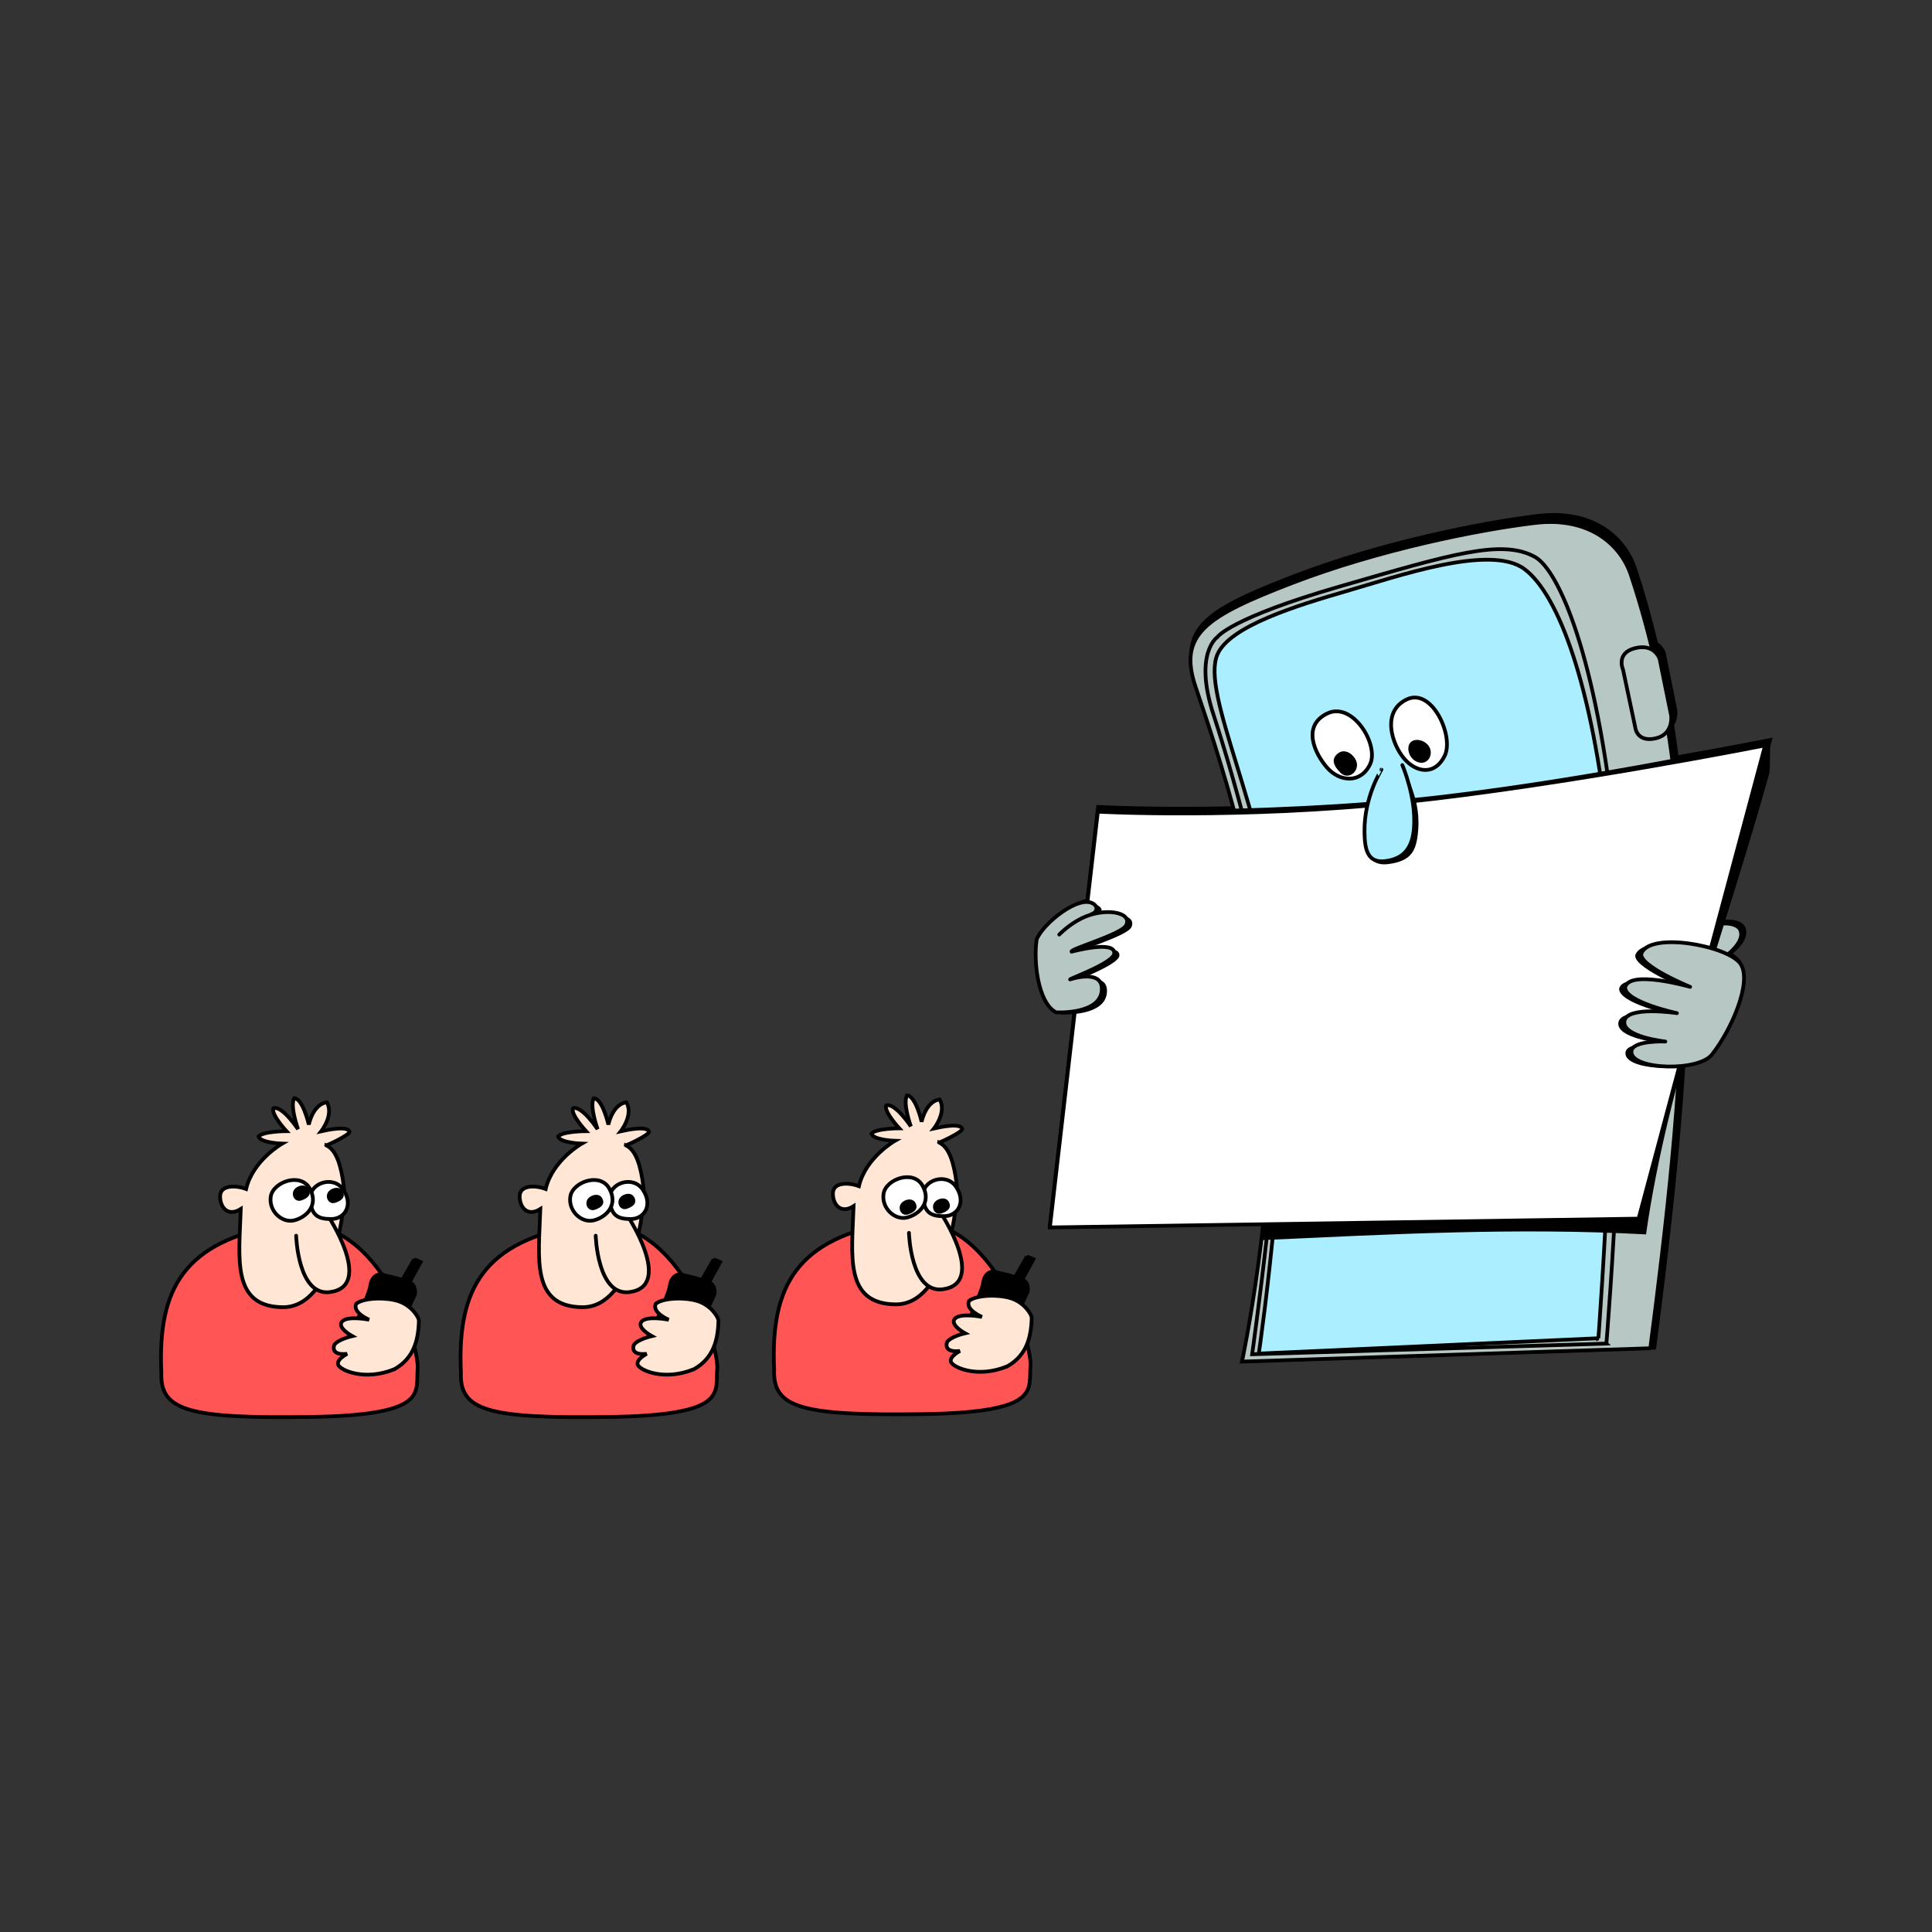 <svg:svg xmlns:dc="http://purl.org/dc/elements/1.1/" xmlns:ns1="http://sodipodi.sourceforge.net/DTD/sodipodi-0.dtd" xmlns:ns2="http://www.inkscape.org/namespaces/inkscape" xmlns:ns4="http://creativecommons.org/ns#" xmlns:rdf="http://www.w3.org/1999/02/22-rdf-syntax-ns#" xmlns:svg="http://www.w3.org/2000/svg" height="517.11" id="svg2" version="1.1" viewBox="-42.592 -137.301 517.11 517.11" width="517.11" ns1:docname="mu&#241;ecos web.svg" ns2:version="0.91 r">
  <svg:rect x="-42.592" y="-137.301" width="517.11" height="517.11" fill="#333333" stroke="none"/>
  <svg:defs id="defs4">
    <ns2:perspective id="perspective10" ns1:type="inkscape:persp3d" ns2:persp3d-origin="372.04724 : 350.78739 : 1" ns2:vp_x="0 : 526.18109 : 1" ns2:vp_y="0 : 1000 : 0" ns2:vp_z="744.09448 : 526.18109 : 1" />
    <ns2:perspective id="perspective2824" ns1:type="inkscape:persp3d" ns2:persp3d-origin="0.5 : 0.33333333 : 1" ns2:vp_x="0 : 0.5 : 1" ns2:vp_y="0 : 1000 : 0" ns2:vp_z="1 : 0.5 : 1" />
  </svg:defs>
  <ns1:namedview bordercolor="#666666" borderopacity="1.0" fit-margin-bottom="0" fit-margin-left="0" fit-margin-right="0" fit-margin-top="0" id="base" pagecolor="#ffffff" showgrid="false" showguides="true" ns2:current-layer="layer1" ns2:cx="159.22035" ns2:cy="111.52555" ns2:document-units="px" ns2:guide-bbox="true" ns2:pageopacity="0.0" ns2:pageshadow="2" ns2:window-height="977" ns2:window-maximized="1" ns2:window-width="1280" ns2:window-x="0" ns2:window-y="0" ns2:zoom="1.979899" />
  <svg:g id="layer1" transform="translate(-154.594,-161.405)" ns2:groupmode="layer" ns2:label="Camada 1" />
  <svg:g id="layer2" transform="translate(-154.594,-161.405)" ns2:groupmode="layer" ns2:label="2">
    <svg:g id="g3747" style="fill:#000000" transform="matrix(1.007,0,0,1.008,-216.415,-75.646)" ns2:export-filename="C:\Documents and Settings\D&amp;O\Desktop\path3848.png" ns2:export-xdpi="1041.7371" ns2:export-ydpi="1041.7371">
      <svg:path d="m 739.031,235.688 c -1.288,0.003 -2.625,0.083 -4.031,0.25 -15,1.786 -41.786,7.134 -65,16.062 -23.214,8.929 -30.549,13.759 -25.906,27.688 2.108,6.323 6.383,18.526 10.5,33.844 C 632.846,314.037 618,313.219 618,313.219 l -2.875,24.875 C 610.55,339.052 604.149,344.823 603,348 c -0.865,5.608 0.241,16.852 5.188,19.469 0,0 1.576,0.073 3.562,-0.125 L 605.156,424.5 662.25,423.625 c -2.396,21.451 -5.688,36.781 -5.688,36.781 l 109.281,-3.594 c 3.111,-24.036 6.179,-49.473 7.75,-75.281 3.338,-0.46 6.261,-1.529 7.375,-3.25 4.846,-6.159 10.63,-19.072 7.438,-23.938 -0.482,-0.735 -1.389,-1.465 -2.562,-2.125 1.85,-1.46 4.684,-4.169 3.781,-6.688 -0.589,-1.644 -3.173,-2.149 -5.938,-1.781 l 12.906,-48.281 c 0,0 -10.127,1.995 -24.781,4.594 -0.369,-2.895 -0.768,-5.78 -1.219,-8.656 1.141,-1.769 0.844,-3.875 0.844,-3.875 L 768.375,272.375 c 0,0 -0.489,-1.566 -2.031,-2.5 -1.607,-6.696 -3.453,-13.327 -5.625,-19.844 -2.266,-7.121 -9.238,-14.373 -21.688,-14.344 z m -125.312,114.719 -0.062,0.5 c -0.618,0.148 -1.312,0.344 -1.312,0.344 -0.123,-0.15 0.475,-0.459 1.375,-0.844 z m -0.906,7.812 -0.031,0.188 c -0.368,0.102 -0.844,0.25 -0.844,0.25 0.003,-0.039 0.373,-0.22 0.875,-0.438 z" id="path3721" style="fill:#000000;stroke:#000000;stroke-width:0.992px;stroke-linecap:butt;stroke-linejoin:miter;stroke-opacity:1" ns2:connector-curvature="0" />
    </svg:g>
    <svg:path d="m 572.609,280.944 c 0,0 6.561,-4.133 5.254,-7.778 -1.306,-3.645 -12.407,-1.688 -13.584,2.965 -1.176,4.653 7.561,5.078 8.329,4.813 z" id="path3641" style="fill:#b7c8c4;stroke:#000000;stroke-width:1px;stroke-linecap:butt;stroke-linejoin:miter;stroke-opacity:1" ns2:connector-curvature="0" ns2:export-filename="C:\Documents and Settings\D&amp;O\Desktop\path3848.png" ns2:export-xdpi="1041.7371" ns2:export-ydpi="1041.7371" />
    <svg:path d="m 553.714,384.969 c 8.465,-65.407 16.733,-141.147 -5.143,-206.786 -2.5,-7.857 -10.714,-15.893 -25.714,-14.107 -15,1.786 -41.786,7.143 -65,16.071 -23.214,8.929 -30.536,13.75 -25.893,27.679 4.643,13.929 19.821,56.25 20.536,98.036 0.714,41.786 -8.071,82.679 -8.071,82.679 l 109.286,-3.571 z" id="path3676" style="fill:#b7c8c4;stroke:#000000;stroke-width:1px;stroke-linecap:butt;stroke-linejoin:miter;stroke-opacity:1" ns1:nodetypes="ccsssscc" ns2:connector-curvature="0" ns2:export-filename="C:\Documents and Settings\D&amp;O\Desktop\path3848.png" ns2:export-xdpi="1041.7371" ns2:export-ydpi="1041.7371" />
    <svg:path d="m 541.964,383.719 c 0,0 7.321,-88.393 2.321,-136.25 -5,-47.857 -15.094,-70.758 -21.429,-74.286 -8.841,-4.924 -22.5,-0.714 -52.143,7.857 -29.643,8.571 -32.857,13.571 -32.857,13.571 0,0 -6.429,4.286 -1.071,20.714 C 442.143,231.755 455,275.684 455,303.184 c 0,27.5 -7.857,83.393 -7.857,83.393 l 94.821,-2.857 z" id="path3682" style="fill:none;stroke:#000000;stroke-width:1px;stroke-linecap:butt;stroke-linejoin:miter;stroke-opacity:1" ns1:nodetypes="cssscsscc" ns2:connector-curvature="0" ns2:export-filename="C:\Documents and Settings\D&amp;O\Desktop\path3848.png" ns2:export-xdpi="1041.7371" ns2:export-ydpi="1041.7371" />
    <svg:path d="m 539.821,382.291 c 0,0 6.964,-93.75 2.679,-134.107 -4.286,-40.357 -13.249,-64.909 -22.5,-71.786 -9.088,-6.755 -33.929,1.964 -47.5,5.893 -13.571,3.929 -31.365,9.413 -34.643,16.964 -4.556,10.495 12.5,41.071 16.786,80 4.286,38.929 -5.714,107.143 -5.714,107.143 l 90.893,-4.107 z" id="path3684" style="fill:#aaeeff;stroke:#000000;stroke-width:1px;stroke-linecap:butt;stroke-linejoin:miter;stroke-opacity:1" ns1:nodetypes="cssssscc" ns2:connector-curvature="0" ns2:export-filename="C:\Documents and Settings\D&amp;O\Desktop\path3848.png" ns2:export-xdpi="1041.7371" ns2:export-ydpi="1041.7371" />
    <svg:path d="m 398.386,351.311 51.257,-0.124 -0.366,4.856 c 34.226,-1.538 68.378,-3.45 103.293,-1.543 5.837,-41.304 21.739,-82.84 32.92,-123.172 0.472,-1.704 0.044,-7.695 0.501,-9.402 0,0 -44.64,9.815 -87.842,14.926 -40.488,4.79 -87.635,3.977 -87.635,3.977 l -12.129,110.482 z" id="path3781" style="fill:#000000;stroke:none" ns1:nodetypes="ccccscscc" ns2:connector-curvature="0" ns2:export-filename="C:\Documents and Settings\D&amp;O\Desktop\path3848.png" ns2:export-xdpi="1041.7371" ns2:export-ydpi="1041.7371" />
    <svg:path d="m 556.224,200.505 c 0,0 -1.333,-4.369 -6.805,-2.857 -4.972,1.374 -2.997,5.714 -2.997,5.714 l 3.25,15.357 c 0,0 0.307,4.107 5.366,3.036 4.947,-1.048 4.267,-6.071 4.267,-6.071 l -3.082,-15.179 z" id="path3686" style="fill:#b7c8c4;stroke:#000000;stroke-width:1px;stroke-linecap:butt;stroke-linejoin:miter;stroke-opacity:1" ns1:nodetypes="csccscc" ns2:connector-curvature="0" ns2:export-filename="C:\Documents and Settings\D&amp;O\Desktop\path3848.png" ns2:export-xdpi="1041.7371" ns2:export-ydpi="1041.7371" />
    <svg:path d="m 393.011,352.632 157.567,-2.354 33.872,-126.675 c 0,0 -53.921,10.735 -97.307,15.285 -43.386,4.55 -81.294,2.469 -81.294,2.469 l -12.838,111.275 z" id="path3624" style="fill:#ffffff;stroke:#000000;stroke-width:1px;stroke-linecap:butt;stroke-linejoin:miter;stroke-opacity:1" ns1:nodetypes="cccscc" ns2:connector-curvature="0" ns2:export-filename="C:\Documents and Settings\D&amp;O\Desktop\path3848.png" ns2:export-xdpi="1041.7371" ns2:export-ydpi="1041.7371" />
    <svg:path d="m 405.395,269.388 c 1.448,-0.382 2.004,-1.806 0.824,-2.704 -3.844,-2.928 -13.901,5.391 -15.369,9.45 -0.865,5.608 0.247,16.868 5.193,19.485 0,0 12.332,0.705 12.249,-6.366 -0.062,-5.303 -8.506,-2.456 -8.506,-2.456 0.019,-0.24 11.532,-4.413 11.818,-6.866 0.461,-3.794 -11.415,-0.547 -11.415,-0.547 -0.588,-0.718 13.369,-4.597 14.609,-7.067 1.812,-3.612 -5.914,-4.833 -11.892,-1.881 -3.541,1.748 -6.01,4.364 -6.01,4.364" id="path3637" style="fill:#000000;stroke:none;stroke-width:1px;stroke-linecap:butt;stroke-linejoin:miter;stroke-opacity:1" ns1:nodetypes="csccscccssc" ns2:connector-curvature="0" ns2:export-filename="C:\Documents and Settings\D&amp;O\Desktop\path3848.png" ns2:export-xdpi="1041.7371" ns2:export-ydpi="1041.7371" />
    <svg:path d="m 568.827,306.422 c 4.846,-6.159 10.641,-19.075 7.449,-23.941 -3.193,-4.865 -24.296,-8.763 -26.547,-2.829 -0.904,3.244 13.041,8.952 13.041,8.952 0,0 -16.384,-4.704 -17.39,0.131 -0.121,3.923 13.851,6.903 13.851,6.903 0,0 -13.438,-2.052 -14.06,2.157 -0.622,4.209 10.964,5.433 10.964,5.433 0,0 -9.15,-0.389 -9.073,2.769 -0.151,4.856 18.501,5.47 21.765,0.425 z" id="path3639" style="fill:#000000;stroke:none;stroke-width:1px;stroke-linecap:butt;stroke-linejoin:miter;stroke-opacity:1" ns1:nodetypes="csccccsccc" ns2:connector-curvature="0" ns2:export-filename="C:\Documents and Settings\D&amp;O\Desktop\path3848.png" ns2:export-xdpi="1041.7371" ns2:export-ydpi="1041.7371" />
    <svg:path d="m 488.453,211.334 c 6.816,-3.342 12.759,9.777 10.25,15.016 -2.536,5.297 -7.518,4.651 -10.799,0.882 -3.281,-3.769 -6.267,-12.556 0.549,-15.898 z" id="path3655" style="fill:#ffffff;stroke:#000000;stroke-width:1px;stroke-linecap:butt;stroke-linejoin:miter;stroke-opacity:1" ns1:nodetypes="czzz" ns2:connector-curvature="0" ns2:export-filename="C:\Documents and Settings\D&amp;O\Desktop\path3848.png" ns2:export-xdpi="1041.7371" ns2:export-ydpi="1041.7371" />
    <svg:path d="m 489.601,222.742 c 1.341,-1.298 4.39,-0.385 5.165,1.718 0.775,2.103 -0.872,4.492 -3.296,3.632 -2.423,-0.86 -3.211,-4.052 -1.87,-5.349 z" id="path3657" style="fill:#000000;stroke:none" ns1:nodetypes="czzz" ns2:connector-curvature="0" ns2:export-filename="C:\Documents and Settings\D&amp;O\Desktop\path3848.png" ns2:export-xdpi="1041.7371" ns2:export-ydpi="1041.7371" />
    <svg:path d="m 467.203,215.084 c 6.816,-3.342 14.009,8.349 11.5,13.588 -2.536,5.297 -8.232,4.651 -11.513,0.882 -3.281,-3.769 -6.802,-11.128 0.013,-14.469 z" id="path3674" style="fill:#ffffff;stroke:#000000;stroke-width:1px;stroke-linecap:butt;stroke-linejoin:miter;stroke-opacity:1" ns1:nodetypes="czzz" ns2:connector-curvature="0" ns2:export-filename="C:\Documents and Settings\D&amp;O\Desktop\path3848.png" ns2:export-xdpi="1041.7371" ns2:export-ydpi="1041.7371" />
    <svg:path d="m 470.258,225.646 c 2.184,-1.557 5.144,1.244 4.95,3.432 -0.195,2.188 -2.658,3.613 -4.445,1.834 -1.787,-1.779 -2.688,-3.709 -0.504,-5.266 z" id="path3659" style="fill:#000000;stroke:none" ns1:nodetypes="czzz" ns2:connector-curvature="0" ns2:export-filename="C:\Documents and Settings\D&amp;O\Desktop\path3848.png" ns2:export-xdpi="1041.7371" ns2:export-ydpi="1041.7371" />
    <svg:path d="m 482.396,230.513 c 0.074,0.01 -5.208,5.89 -5.09,16.564 0.055,4.979 1.055,9.014 6.372,8.292 6.383,-0.866 7.52,-3.769 7.934,-9.424 0.676,-9.241 -4.624,-16.708 -4.624,-16.708" id="path3643" style="fill:#000000;stroke:none" ns1:nodetypes="csssc" ns2:connector-curvature="0" ns2:export-filename="C:\Documents and Settings\D&amp;O\Desktop\path3848.png" ns2:export-xdpi="1041.7371" ns2:export-ydpi="1041.7371" />
    <svg:g id="g3626" transform="translate(-45.962,1.01)" ns2:export-filename="C:\Documents and Settings\D&amp;O\Desktop\path3848.png" ns2:export-xdpi="1041.7371" ns2:export-ydpi="1041.7371">
      <svg:path d="m 433.799,388.468 c 0.113,-6.934 -10.653,-42.503 -36.127,-38.326 -26.563,4.355 -33.512,17.16 -32.502,39.589 -0.379,10.253 7.45,12.319 39.775,11.855 32.322,-0.463 28.188,-6.666 28.854,-13.119 z" id="path3622" style="fill:#ff5555;stroke:#000000;stroke-width:1px;stroke-linecap:butt;stroke-linejoin:miter;stroke-opacity:1" ns1:nodetypes="cscsc" ns2:connector-curvature="0" />
      <svg:path d="m 414.005,339.862 c -0.683,-5.375 -1.932,-9.744 -4.719,-10.982 -0.037,0.187 6.069,-2.668 6.25,-3.571 -0.322,-1.73 -5.777,-0.588 -7.589,-0.179 0,0 3.482,-4.375 1.518,-7.768 -3.75,0.536 -4.821,5.982 -4.821,5.982 0,0 -1.607,-7.054 -3.929,-7.054 -1.161,2.143 1.045,8.287 1.045,8.287 0,0 -4.249,-6.406 -6.581,-5.609 -0.754,1.555 3.478,6.125 3.478,6.125 0,0 -6.229,9.4e-4 -7.479,1.43 0.581,1.744 6.323,1.91 6.323,1.91 0,0 -7.857,4.464 -9.643,12.143 -2.857,-1.071 -6.964,-1.071 -6.964,1.964 0,3.036 2.143,5.536 5.536,3.393 -0.435,13.111 -2.553,26.131 11.203,26.28 13.756,0.149 17.04,-27.1 16.374,-32.351 z" id="path2837" style="fill:#ffe6d5;stroke:#000000;stroke-width:1px;stroke-linecap:butt;stroke-linejoin:miter;stroke-opacity:1" ns1:nodetypes="cccccccccccccsczz" ns2:connector-curvature="0" />
      <svg:path d="m 401.25,353.076 c 0,0 0.451,16.28 9.107,15.089 11.909,-1.638 -0.714,-20.625 -0.714,-20.625" id="path2831" style="fill:#ffe6d5;stroke:#000000;stroke-width:1px;stroke-linecap:round;stroke-linejoin:miter;stroke-opacity:1" ns1:nodetypes="csc" ns2:connector-curvature="0" />
      <svg:path d="m 405,343.255 c 0.269,4.45 2.19,5.398 5.714,5.357 3.524,-0.041 5.893,-3.661 3.214,-7.768 C 411.25,336.737 404.742,338.983 405,343.255 Z" id="path2835" style="fill:#ffffff;stroke:#000000;stroke-width:1px;stroke-linecap:butt;stroke-linejoin:miter;stroke-opacity:1" ns1:nodetypes="czzz" ns2:connector-curvature="0" />
      <svg:path d="m 404.911,340.487 c -2.455,-4.464 -9.802,-1.791 -10.446,2.054 -0.652,3.887 2.991,7.232 6.25,6.429 3.259,-0.803 6.652,-4.018 4.196,-8.482 z" id="path2833" style="fill:#ffffff;stroke:#000000;stroke-width:1px;stroke-linecap:butt;stroke-linejoin:miter;stroke-opacity:1" ns1:nodetypes="czzz" ns2:connector-curvature="0" />
      <svg:path d="m 402.963,345.003 c -0.895,-1.603 -3.549,-0.738 -4.07,0.673 -0.521,1.411 0.586,3.014 2.214,2.437 1.628,-0.577 2.751,-1.507 1.856,-3.11 z" id="path3611" style="fill:#000000;stroke:none" ns1:nodetypes="czzz" ns2:connector-curvature="0" />
      <svg:path d="m 411.891,344.735 c -0.895,-1.603 -3.549,-0.738 -4.07,0.673 -0.521,1.411 0.586,3.014 2.214,2.437 1.628,-0.577 2.751,-1.507 1.856,-3.11 z" id="path3613" style="fill:#000000;stroke:none" ns1:nodetypes="czzz" ns2:connector-curvature="0" />
      <svg:path d="m 432.844,359.406 -3.156,5.5 c -2.235,-0.678 -5.031,-1.281 -5.031,-1.281 0.024,-0.194 -3.048,-0.98 -3.594,3.031 -0.341,2.502 -6.781,16.594 -6.781,16.594 l 9.281,5 7.156,-14.469 2.312,-5 c 0,0 0.527,-2.326 -1.438,-3.219 l 2.969,-5.438 -1.719,-0.719 z" id="path3617" style="fill:#000000;stroke:#000000;stroke-width:1px;stroke-linecap:butt;stroke-linejoin:miter;stroke-opacity:1" ns1:nodetypes="cccsccccccc" ns2:connector-curvature="0" />
      <svg:path d="m 427.589,388.791 c 5.176,-2.947 6.39,-7.791 6.518,-13.036 -0.093,-0.933 -1.973,-4.034 -5.559,-5.174 -3.319,-1.055 -9.196,-0.922 -11.227,0.709 -1.071,2.411 3.482,4.286 3.482,4.286 0,0 -5.714,-1.161 -7.232,0.446 -1.536,1.627 2.679,3.929 2.679,3.929 0,0 -3.929,0.893 -4.821,2.411 -0.893,3.036 3.482,2.321 3.482,2.321 0,0 -2.946,1.518 -2.411,2.946 0.536,1.429 7.054,4.464 15.089,1.161 z" id="path3615" style="fill:#ffe6d5;stroke:#000000;stroke-width:1px;stroke-linecap:butt;stroke-linejoin:miter;stroke-opacity:1" ns1:nodetypes="ccsccscccsc" ns2:connector-curvature="0" />
    </svg:g>
    <svg:path d="m 481.754,230.078 c 0.07,0.009 -4.649,7.13 -4.537,16.652 0.052,4.442 0.642,8.512 5.658,7.844 5.133,-0.684 7.189,-3.808 7.58,-8.854 0.638,-8.244 -3.115,-16.84 -3.115,-16.84" id="path3766" style="fill:#aaeeff;stroke:#000000;stroke-width:1px;stroke-linecap:round;stroke-linejoin:miter;stroke-opacity:1" ns1:nodetypes="csssc" ns2:connector-curvature="0" ns2:export-filename="C:\Documents and Settings\D&amp;O\Desktop\path3848.png" ns2:export-xdpi="1041.7371" ns2:export-ydpi="1041.7371" />
    <svg:path d="m 404.015,268.835 c 1.448,-0.382 2.004,-1.806 0.824,-2.704 -3.844,-2.928 -13.901,5.391 -15.369,9.45 -0.865,5.608 0.247,16.868 5.193,19.485 0,0 12.332,0.705 12.249,-6.366 -0.062,-5.303 -8.506,-2.456 -8.506,-2.456 0.019,-0.24 11.532,-4.413 11.818,-6.866 0.461,-3.794 -11.415,-0.547 -11.415,-0.547 -0.588,-0.718 13.369,-4.597 14.609,-7.067 1.812,-3.612 -5.914,-4.833 -11.892,-1.881 -3.541,1.748 -6.01,4.364 -6.01,4.364" id="path3768" style="fill:#b7c8c4;stroke:#000000;stroke-width:1px;stroke-linecap:round;stroke-linejoin:round;stroke-opacity:1" ns1:nodetypes="csccscccssc" ns2:connector-curvature="0" ns2:export-filename="C:\Documents and Settings\D&amp;O\Desktop\path3848.png" ns2:export-xdpi="1041.7371" ns2:export-ydpi="1041.7371" />
    <svg:path d="m 570.434,306.065 c 4.846,-6.159 10.641,-19.075 7.449,-23.941 -3.193,-4.865 -24.296,-8.763 -26.547,-2.829 -0.904,3.244 13.041,8.952 13.041,8.952 0,0 -16.384,-4.704 -17.39,0.131 -0.121,3.923 13.851,6.903 13.851,6.903 0,0 -13.438,-2.052 -14.06,2.157 -0.622,4.209 10.964,5.433 10.964,5.433 0,0 -9.15,-0.389 -9.073,2.769 -0.151,4.856 18.501,5.47 21.765,0.425 z" id="path3770" style="fill:#b7c8c4;stroke:#000000;stroke-width:1px;stroke-linecap:round;stroke-linejoin:round;stroke-opacity:1" ns1:nodetypes="csccccsccc" ns2:connector-curvature="0" ns2:export-filename="C:\Documents and Settings\D&amp;O\Desktop\path3848.png" ns2:export-xdpi="1041.7371" ns2:export-ydpi="1041.7371" />
    <svg:path d="m 303.995,390.236 c 0.113,-6.934 -10.653,-42.503 -36.127,-38.326 -26.563,4.355 -33.512,17.16 -32.502,39.589 -0.379,10.253 7.45,12.319 39.775,11.855 32.322,-0.463 28.188,-6.666 28.854,-13.119 z" id="path3805" style="fill:#ff5555;stroke:#000000;stroke-width:1px;stroke-linecap:butt;stroke-linejoin:miter;stroke-opacity:1" ns1:nodetypes="cscsc" ns2:connector-curvature="0" ns2:export-filename="C:\Documents and Settings\D&amp;O\Desktop\path3848.png" ns2:export-xdpi="1041.7371" ns2:export-ydpi="1041.7371" />
    <svg:path d="m 284.201,341.63 c -0.683,-5.375 -1.932,-9.744 -4.719,-10.982 -0.037,0.187 6.069,-2.668 6.25,-3.571 -0.322,-1.73 -5.777,-0.588 -7.589,-0.179 0,0 3.482,-4.375 1.518,-7.768 -3.75,0.536 -4.821,5.982 -4.821,5.982 0,0 -1.607,-7.054 -3.929,-7.054 -1.161,2.143 1.045,8.287 1.045,8.287 0,0 -4.249,-6.406 -6.581,-5.609 -0.754,1.555 3.478,6.125 3.478,6.125 0,0 -6.229,9.4e-4 -7.479,1.43 0.581,1.744 6.323,1.91 6.323,1.91 0,0 -7.857,4.464 -9.643,12.143 -2.857,-1.071 -6.964,-1.071 -6.964,1.964 0,3.036 2.143,5.536 5.536,3.393 -0.435,13.111 -2.553,26.131 11.203,26.28 13.756,0.149 17.04,-27.1 16.374,-32.351 z" id="path3807" style="fill:#ffe6d5;stroke:#000000;stroke-width:1px;stroke-linecap:butt;stroke-linejoin:miter;stroke-opacity:1" ns1:nodetypes="cccccccccccccsczz" ns2:connector-curvature="0" ns2:export-filename="C:\Documents and Settings\D&amp;O\Desktop\path3848.png" ns2:export-xdpi="1041.7371" ns2:export-ydpi="1041.7371" />
    <svg:path d="m 271.445,354.844 c 0,0 0.451,16.28 9.107,15.089 11.909,-1.638 -0.714,-20.625 -0.714,-20.625" id="path3809" style="fill:#ffe6d5;stroke:#000000;stroke-width:1px;stroke-linecap:round;stroke-linejoin:miter;stroke-opacity:1" ns1:nodetypes="csc" ns2:connector-curvature="0" ns2:export-filename="C:\Documents and Settings\D&amp;O\Desktop\path3848.png" ns2:export-xdpi="1041.7371" ns2:export-ydpi="1041.7371" />
    <svg:path d="m 275.195,345.023 c 0.269,4.45 2.19,5.398 5.714,5.357 3.524,-0.041 5.893,-3.661 3.214,-7.768 -2.679,-4.107 -9.187,-1.862 -8.929,2.411 z" id="path3811" style="fill:#ffffff;stroke:#000000;stroke-width:1px;stroke-linecap:butt;stroke-linejoin:miter;stroke-opacity:1" ns1:nodetypes="czzz" ns2:connector-curvature="0" ns2:export-filename="C:\Documents and Settings\D&amp;O\Desktop\path3848.png" ns2:export-xdpi="1041.7371" ns2:export-ydpi="1041.7371" />
    <svg:path d="m 275.106,342.255 c -2.455,-4.464 -9.802,-1.791 -10.446,2.054 -0.652,3.887 2.991,7.232 6.25,6.429 3.259,-0.803 6.652,-4.018 4.196,-8.482 z" id="path3813" style="fill:#ffffff;stroke:#000000;stroke-width:1px;stroke-linecap:butt;stroke-linejoin:miter;stroke-opacity:1" ns1:nodetypes="czzz" ns2:connector-curvature="0" ns2:export-filename="C:\Documents and Settings\D&amp;O\Desktop\path3848.png" ns2:export-xdpi="1041.7371" ns2:export-ydpi="1041.7371" />
    <svg:path d="m 273.158,344.771 c -0.895,-1.603 -3.549,-0.738 -4.07,0.673 -0.521,1.411 0.586,3.014 2.214,2.437 1.628,-0.577 2.751,-1.507 1.856,-3.11 z" id="path3815" style="fill:#000000;stroke:none" ns1:nodetypes="czzz" ns2:connector-curvature="0" ns2:export-filename="C:\Documents and Settings\D&amp;O\Desktop\path3848.png" ns2:export-xdpi="1041.7371" ns2:export-ydpi="1041.7371" />
    <svg:path d="m 281.73,344.503 c -0.895,-1.603 -3.549,-0.738 -4.07,0.673 -0.521,1.411 0.586,3.014 2.214,2.437 1.628,-0.577 2.751,-1.507 1.856,-3.11 z" id="path3817" style="fill:#000000;stroke:none" ns1:nodetypes="czzz" ns2:connector-curvature="0" ns2:export-filename="C:\Documents and Settings\D&amp;O\Desktop\path3848.png" ns2:export-xdpi="1041.7371" ns2:export-ydpi="1041.7371" />
    <svg:path d="m 303.039,361.174 -3.156,5.5 c -2.235,-0.678 -5.031,-1.281 -5.031,-1.281 0.024,-0.194 -3.048,-0.98 -3.594,3.031 -0.341,2.502 -6.781,16.594 -6.781,16.594 l 9.281,5 7.156,-14.469 2.312,-5 c 0,0 0.527,-2.326 -1.438,-3.219 l 2.969,-5.438 -1.719,-0.719 z" id="path3819" style="fill:#000000;stroke:#000000;stroke-width:1px;stroke-linecap:butt;stroke-linejoin:miter;stroke-opacity:1" ns1:nodetypes="cccsccccccc" ns2:connector-curvature="0" ns2:export-filename="C:\Documents and Settings\D&amp;O\Desktop\path3848.png" ns2:export-xdpi="1041.7371" ns2:export-ydpi="1041.7371" />
    <svg:path d="m 297.785,390.559 c 5.176,-2.947 6.39,-7.791 6.518,-13.036 -0.093,-0.933 -1.973,-4.034 -5.559,-5.174 -3.319,-1.055 -9.196,-0.922 -11.227,0.709 -1.071,2.411 3.482,4.286 3.482,4.286 0,0 -5.714,-1.161 -7.232,0.446 -1.536,1.627 2.679,3.929 2.679,3.929 0,0 -3.929,0.893 -4.821,2.411 -0.893,3.036 3.482,2.321 3.482,2.321 0,0 -2.946,1.518 -2.411,2.946 0.536,1.429 7.054,4.464 15.089,1.161 z" id="path3821" style="fill:#ffe6d5;stroke:#000000;stroke-width:1px;stroke-linecap:butt;stroke-linejoin:miter;stroke-opacity:1" ns1:nodetypes="ccsccscccsc" ns2:connector-curvature="0" ns2:export-filename="C:\Documents and Settings\D&amp;O\Desktop\path3848.png" ns2:export-xdpi="1041.7371" ns2:export-ydpi="1041.7371" />
    <svg:path d="m 223.816,390.236 c 0.113,-6.934 -10.653,-42.503 -36.127,-38.326 -26.563,4.355 -33.512,17.16 -32.502,39.589 -0.379,10.253 7.45,12.319 39.775,11.855 32.322,-0.463 28.188,-6.666 28.854,-13.119 z" id="path3832" style="fill:#ff5555;stroke:#000000;stroke-width:1px;stroke-linecap:butt;stroke-linejoin:miter;stroke-opacity:1" ns1:nodetypes="cscsc" ns2:connector-curvature="0" ns2:export-filename="C:\Documents and Settings\D&amp;O\Desktop\path3848.png" ns2:export-xdpi="1041.7371" ns2:export-ydpi="1041.7371" />
    <svg:path d="m 204.022,341.63 c -0.683,-5.375 -1.932,-9.744 -4.719,-10.982 -0.037,0.187 6.069,-2.668 6.25,-3.571 -0.322,-1.73 -5.777,-0.588 -7.589,-0.179 0,0 3.482,-4.375 1.518,-7.768 -3.75,0.536 -4.821,5.982 -4.821,5.982 0,0 -1.607,-7.054 -3.929,-7.054 -1.161,2.143 1.045,8.287 1.045,8.287 0,0 -4.249,-6.406 -6.581,-5.609 -0.754,1.555 3.478,6.125 3.478,6.125 0,0 -6.229,9.4e-4 -7.479,1.43 0.581,1.744 6.323,1.91 6.323,1.91 0,0 -7.857,4.464 -9.643,12.143 -2.857,-1.071 -6.964,-1.071 -6.964,1.964 0,3.036 2.143,5.536 5.536,3.393 -0.435,13.111 -2.553,26.131 11.203,26.28 13.756,0.149 17.04,-27.1 16.374,-32.351 z" id="path3834" style="fill:#ffe6d5;stroke:#000000;stroke-width:1px;stroke-linecap:butt;stroke-linejoin:miter;stroke-opacity:1" ns1:nodetypes="cccccccccccccsczz" ns2:connector-curvature="0" ns2:export-filename="C:\Documents and Settings\D&amp;O\Desktop\path3848.png" ns2:export-xdpi="1041.7371" ns2:export-ydpi="1041.7371" />
    <svg:path d="m 191.267,354.844 c 0,0 0.451,16.28 9.107,15.089 11.909,-1.638 -0.714,-20.625 -0.714,-20.625" id="path3836" style="fill:#ffe6d5;stroke:#000000;stroke-width:1px;stroke-linecap:round;stroke-linejoin:miter;stroke-opacity:1" ns1:nodetypes="csc" ns2:connector-curvature="0" ns2:export-filename="C:\Documents and Settings\D&amp;O\Desktop\path3848.png" ns2:export-xdpi="1041.7371" ns2:export-ydpi="1041.7371" />
    <svg:path d="m 195.017,345.023 c 0.269,4.45 2.19,5.398 5.714,5.357 3.524,-0.041 5.893,-3.661 3.214,-7.768 -2.679,-4.107 -9.187,-1.862 -8.929,2.411 z" id="path3838" style="fill:#ffffff;stroke:#000000;stroke-width:1px;stroke-linecap:butt;stroke-linejoin:miter;stroke-opacity:1" ns1:nodetypes="czzz" ns2:connector-curvature="0" ns2:export-filename="C:\Documents and Settings\D&amp;O\Desktop\path3848.png" ns2:export-xdpi="1041.7371" ns2:export-ydpi="1041.7371" />
    <svg:path d="m 194.928,342.255 c -2.455,-4.464 -9.802,-1.791 -10.446,2.054 -0.652,3.887 2.991,7.232 6.25,6.429 3.259,-0.803 6.652,-4.018 4.196,-8.482 z" id="path3840" style="fill:#ffffff;stroke:#000000;stroke-width:1px;stroke-linecap:butt;stroke-linejoin:miter;stroke-opacity:1" ns1:nodetypes="czzz" ns2:connector-curvature="0" ns2:export-filename="C:\Documents and Settings\D&amp;O\Desktop\path3848.png" ns2:export-xdpi="1041.7371" ns2:export-ydpi="1041.7371" />
    <svg:path d="m 194.587,342.271 c -0.895,-1.603 -3.549,-0.738 -4.07,0.673 -0.521,1.411 0.586,3.014 2.214,2.437 1.628,-0.577 2.751,-1.507 1.856,-3.11 z" id="path3842" style="fill:#000000;stroke:none" ns1:nodetypes="czzz" ns2:connector-curvature="0" ns2:export-filename="C:\Documents and Settings\D&amp;O\Desktop\path3848.png" ns2:export-xdpi="1041.7371" ns2:export-ydpi="1041.7371" />
    <svg:path d="m 203.694,342.896 c -0.895,-1.603 -3.549,-0.738 -4.07,0.673 -0.521,1.411 0.586,3.014 2.214,2.437 1.628,-0.577 2.751,-1.507 1.856,-3.11 z" id="path3844" style="fill:#000000;stroke:none" ns1:nodetypes="czzz" ns2:connector-curvature="0" ns2:export-filename="C:\Documents and Settings\D&amp;O\Desktop\path3848.png" ns2:export-xdpi="1041.7371" ns2:export-ydpi="1041.7371" />
    <svg:path d="m 222.861,361.174 -3.156,5.5 c -2.235,-0.678 -5.031,-1.281 -5.031,-1.281 0.024,-0.194 -3.048,-0.98 -3.594,3.031 -0.341,2.502 -6.781,16.594 -6.781,16.594 l 9.281,5 7.156,-14.469 2.312,-5 c 0,0 0.527,-2.326 -1.438,-3.219 l 2.969,-5.438 -1.719,-0.719 z" id="path3846" style="fill:#000000;stroke:#000000;stroke-width:1px;stroke-linecap:butt;stroke-linejoin:miter;stroke-opacity:1" ns1:nodetypes="cccsccccccc" ns2:connector-curvature="0" ns2:export-filename="C:\Documents and Settings\D&amp;O\Desktop\path3848.png" ns2:export-xdpi="1041.7371" ns2:export-ydpi="1041.7371" />
    <svg:path d="m 217.606,390.559 c 5.176,-2.947 6.39,-7.791 6.518,-13.036 -0.093,-0.933 -1.973,-4.034 -5.559,-5.174 -3.319,-1.055 -9.196,-0.922 -11.227,0.709 -1.071,2.411 3.482,4.286 3.482,4.286 0,0 -5.714,-1.161 -7.232,0.446 -1.536,1.627 2.679,3.929 2.679,3.929 0,0 -3.929,0.893 -4.821,2.411 -0.893,3.036 3.482,2.321 3.482,2.321 0,0 -2.946,1.518 -2.411,2.946 0.536,1.429 7.054,4.464 15.089,1.161 z" id="path3848" style="fill:#ffe6d5;stroke:#000000;stroke-width:1px;stroke-linecap:butt;stroke-linejoin:miter;stroke-opacity:1" ns1:nodetypes="ccsccscccsc" ns2:connector-curvature="0" ns2:export-xdpi="1041.7371" ns2:export-ydpi="1041.7371" />
  </svg:g>
</svg:svg>